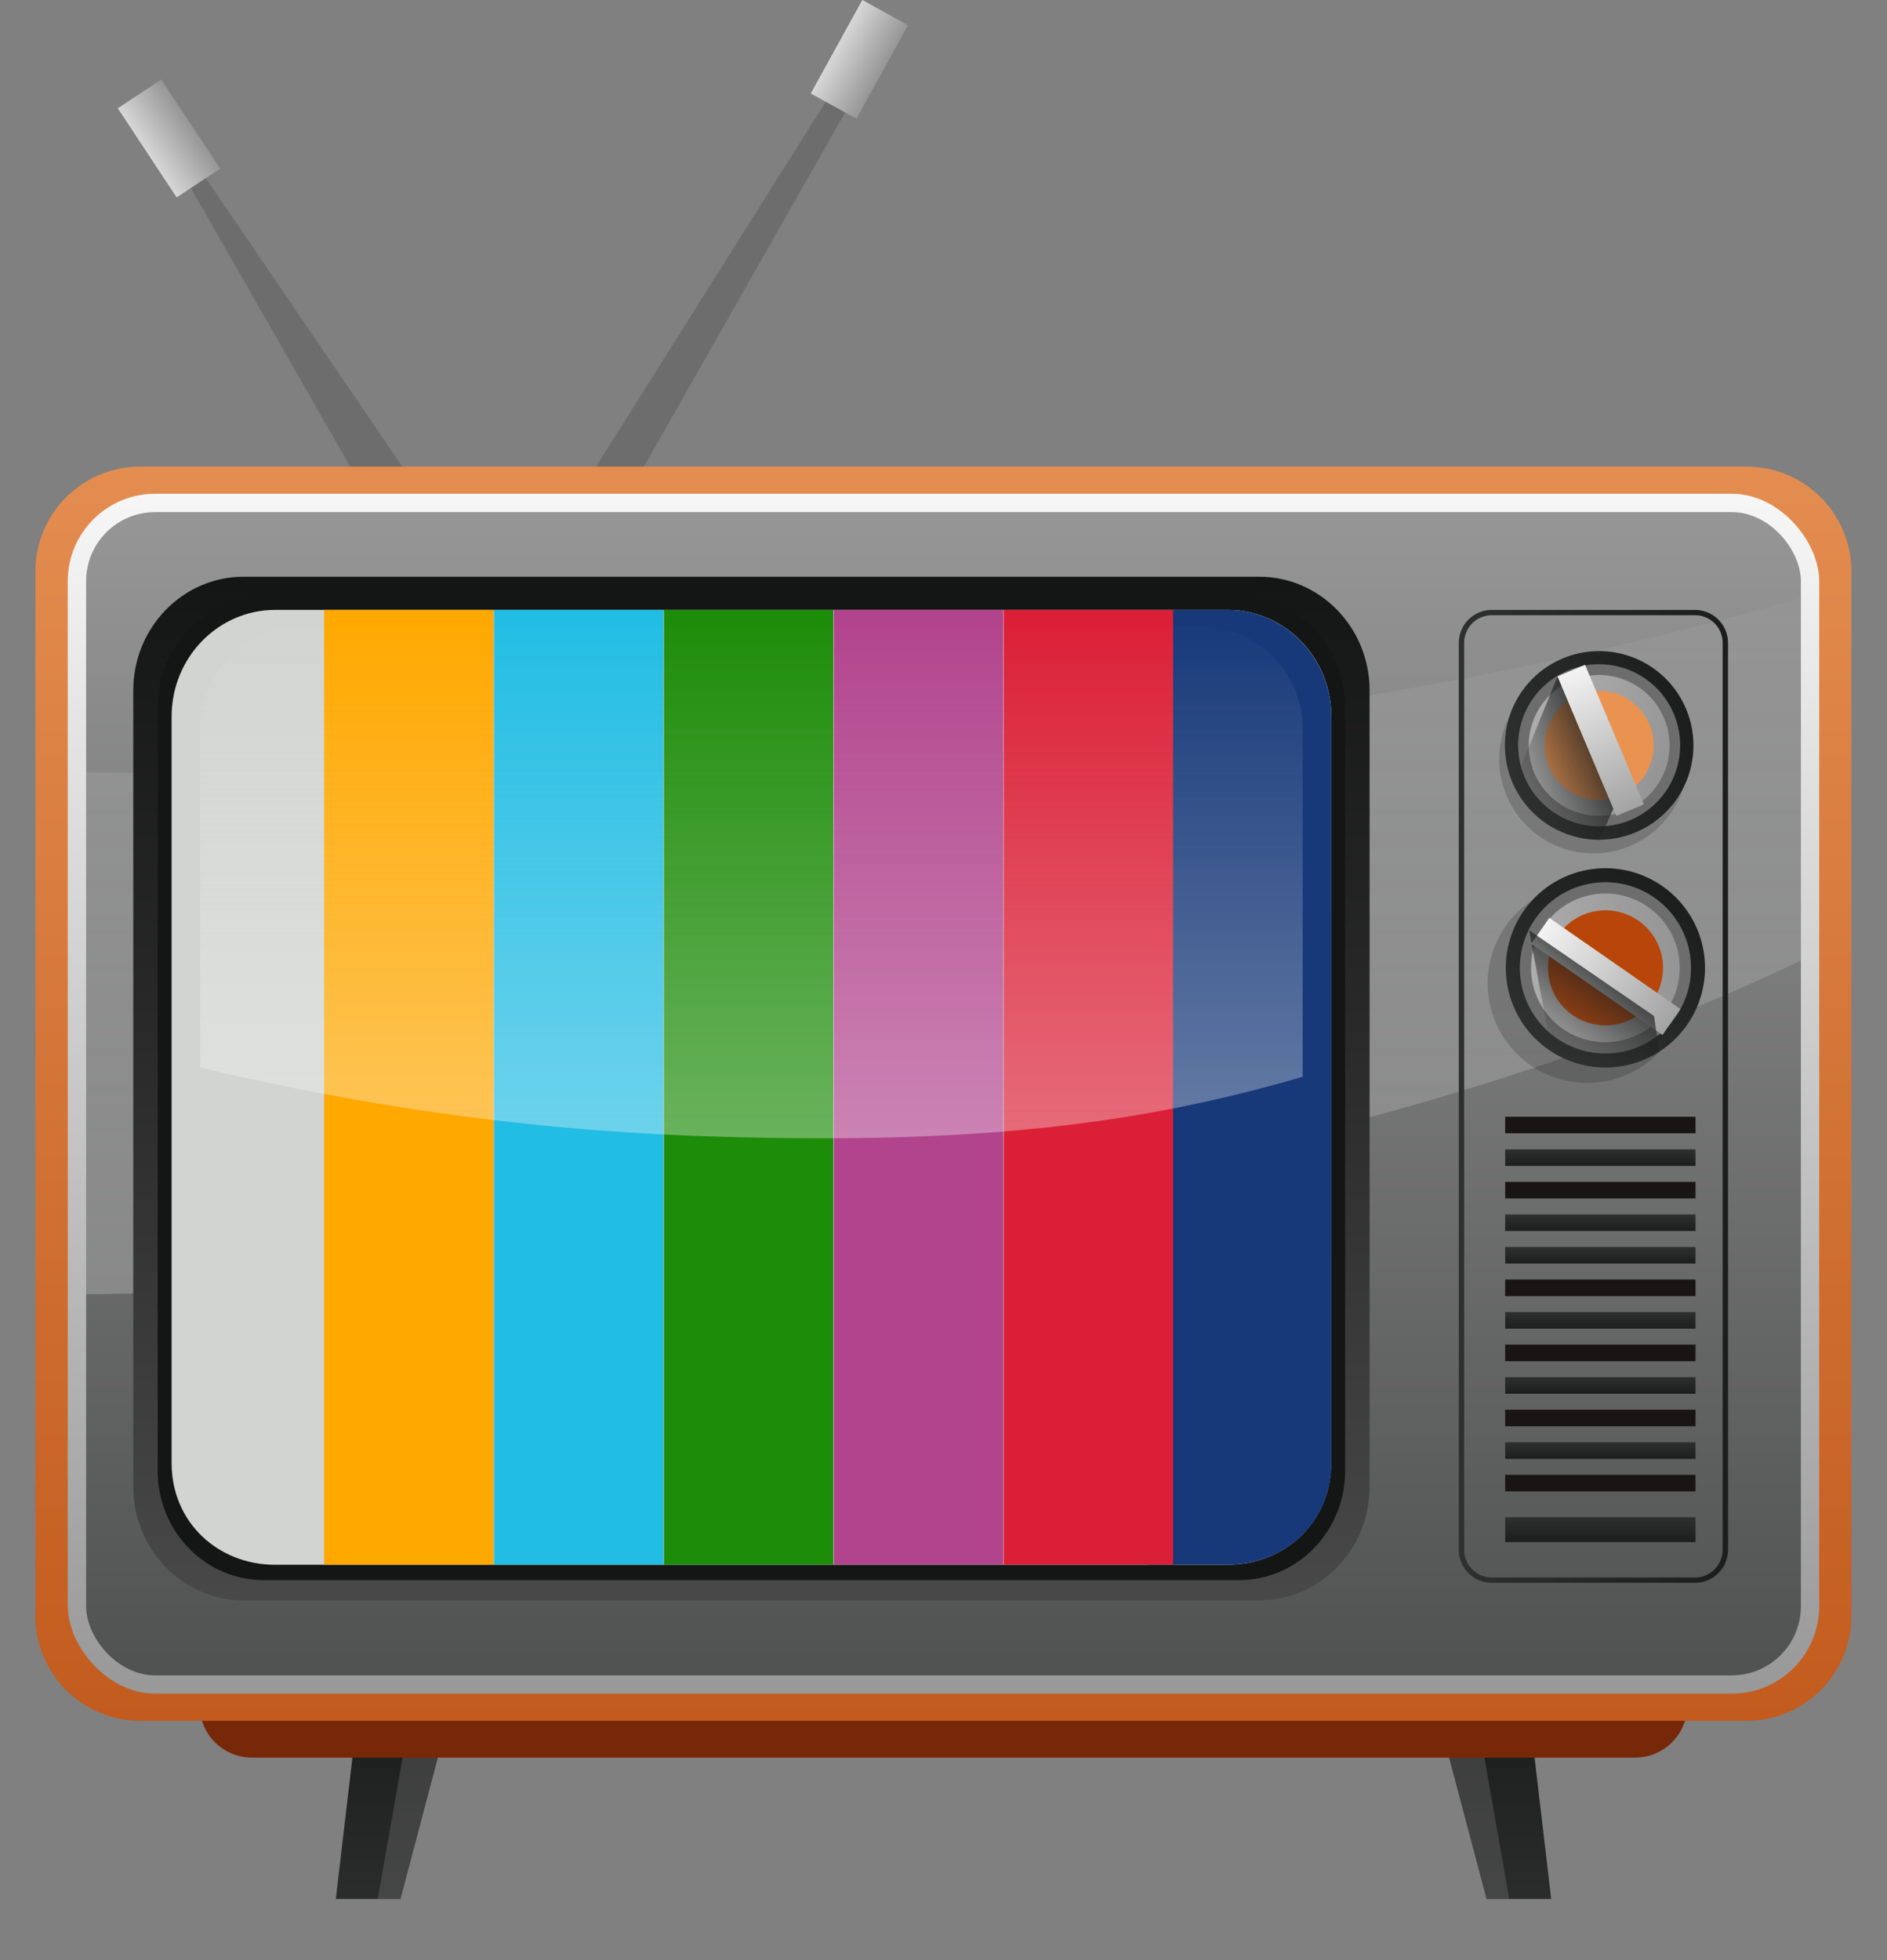 <svg xmlns="http://www.w3.org/2000/svg" xmlns:xlink="http://www.w3.org/1999/xlink" viewBox="0 0 464.56 482.45"><rect x="0" y="0" width="464.56" height="482.45" fill="#808080" stroke="none"/><defs><style>.cls-1{isolation:isolate;}.cls-2{opacity:0.5;mix-blend-mode:multiply;fill:url(#radial-gradient);}.cls-3,.cls-7{fill:#6d6d6d;}.cls-4{fill:url(#linear-gradient);}.cls-5{fill:url(#linear-gradient-2);}.cls-6{fill:url(#linear-gradient-3);}.cls-7{opacity:0.4;}.cls-8{fill:url(#linear-gradient-4);}.cls-9{fill:#772808;}.cls-10{fill:url(#linear-gradient-5);}.cls-11{fill:url(#linear-gradient-6);}.cls-12{fill:url(#linear-gradient-7);}.cls-13{opacity:0.3;fill:url(#linear-gradient-8);}.cls-14{fill:#191514;}.cls-15{fill:url(#linear-gradient-9);}.cls-16{fill:url(#linear-gradient-10);}.cls-17{fill:url(#linear-gradient-11);}.cls-18{fill:url(#linear-gradient-12);}.cls-19{fill:url(#linear-gradient-13);}.cls-20{fill:url(#linear-gradient-14);}.cls-21{fill:url(#linear-gradient-15);}.cls-22{fill:url(#linear-gradient-16);}.cls-23,.cls-35{fill:#141615;}.cls-23{opacity:0.2;}.cls-24{fill:url(#linear-gradient-17);}.cls-25,.cls-28,.cls-30,.cls-33{opacity:0.7;}.cls-25{fill:url(#linear-gradient-18);}.cls-26{fill:#ea924f;}.cls-27{fill:url(#linear-gradient-19);}.cls-28{fill:url(#linear-gradient-20);}.cls-29{fill:url(#linear-gradient-21);}.cls-30{fill:url(#linear-gradient-22);}.cls-31{fill:#b8460a;}.cls-32{fill:url(#linear-gradient-23);}.cls-33{fill:url(#linear-gradient-24);}.cls-34{fill:url(#linear-gradient-25);}.cls-36{fill:#d1d4d1;}.cls-37{fill:#173979;}.cls-38{fill:#ffa800;}.cls-39{fill:#22bde4;}.cls-40{fill:#1d8c09;}.cls-41{fill:#b2448d;}.cls-42{fill:#db1f36;}.cls-43{opacity:0.8;fill:url(#linear-gradient-26);}</style><radialGradient id="radial-gradient" cx="-17770.95" cy="-32378.58" r="1598.55" gradientTransform="translate(2991 864.43) scale(0.15 0.01)" gradientUnits="userSpaceOnUse"><stop offset="0" stop-color="#666"/><stop offset="0.16" stop-color="#707070" stop-opacity="0.93"/><stop offset="0.4" stop-color="#8a8a8a" stop-opacity="0.74"/><stop offset="0.69" stop-color="#b6b6b6" stop-opacity="0.43"/><stop offset="1" stop-color="#f2f2f2" stop-opacity="0"/></radialGradient><linearGradient id="linear-gradient" x1="185.87" y1="162.39" x2="198.73" y2="162.39" gradientTransform="translate(17.02 -10.99)" gradientUnits="userSpaceOnUse"><stop offset="0" stop-color="#d7d7d7"/><stop offset="1" stop-color="#969696"/></linearGradient><linearGradient id="linear-gradient-2" x1="344.21" y1="183.87" x2="357.06" y2="183.87" gradientTransform="translate(563.2 -218.7) rotate(90)" xlink:href="#linear-gradient"/><linearGradient id="linear-gradient-3" x1="96.43" y1="476.84" x2="96.43" y2="424.36" gradientUnits="userSpaceOnUse"><stop offset="0" stop-color="#2e302f"/><stop offset="1" stop-color="#1c1e1d"/></linearGradient><linearGradient id="linear-gradient-4" x1="159.48" y1="594.15" x2="159.48" y2="541.67" gradientTransform="matrix(-1, 0, 0, 1, 527.61, -117.31)" xlink:href="#linear-gradient-3"/><linearGradient id="linear-gradient-5" x1="232.28" y1="77.88" x2="232.28" y2="491.81" gradientUnits="userSpaceOnUse"><stop offset="0" stop-color="#e89356"/><stop offset="1" stop-color="#bb5013"/></linearGradient><linearGradient id="linear-gradient-6" x1="232.28" y1="107.34" x2="232.28" y2="424.26" gradientUnits="userSpaceOnUse"><stop offset="0" stop-color="#fbfbfb"/><stop offset="1" stop-color="#969696"/></linearGradient><linearGradient id="linear-gradient-7" x1="232.28" y1="425.34" x2="232.28" y2="126.01" gradientUnits="userSpaceOnUse"><stop offset="0" stop-color="#4d4f4e"/><stop offset="1" stop-color="#969696"/></linearGradient><linearGradient id="linear-gradient-8" x1="400" y1="542.66" x2="400" y2="243.32" xlink:href="#linear-gradient-6"/><linearGradient id="linear-gradient-9" x1="394" y1="282.88" x2="394" y2="286.95" xlink:href="#linear-gradient-3"/><linearGradient id="linear-gradient-10" x1="394" y1="298.9" x2="394" y2="302.97" xlink:href="#linear-gradient-3"/><linearGradient id="linear-gradient-11" x1="394" y1="306.91" x2="394" y2="310.99" xlink:href="#linear-gradient-3"/><linearGradient id="linear-gradient-12" x1="394" y1="322.93" x2="394" y2="327.01" xlink:href="#linear-gradient-3"/><linearGradient id="linear-gradient-13" x1="394" y1="338.95" x2="394" y2="343.03" xlink:href="#linear-gradient-3"/><linearGradient id="linear-gradient-14" x1="394" y1="354.98" x2="394" y2="359.05" xlink:href="#linear-gradient-3"/><linearGradient id="linear-gradient-15" x1="394" y1="373.42" x2="394" y2="379.53" xlink:href="#linear-gradient-3"/><linearGradient id="linear-gradient-16" x1="526.93" y1="387.15" x2="593.17" y2="387.15" xlink:href="#linear-gradient-3"/><linearGradient id="linear-gradient-17" x1="501.67" y1="370.26" x2="548.11" y2="370.26" gradientTransform="translate(-66.1 163.6) rotate(-22.87)" xlink:href="#linear-gradient-3"/><linearGradient id="linear-gradient-18" x1="504.37" y1="345.64" x2="546.88" y2="396.65" gradientTransform="translate(-66.1 163.6) rotate(-22.87)" xlink:href="#linear-gradient"/><linearGradient id="linear-gradient-19" x1="525.71" y1="347.04" x2="525.71" y2="394.03" gradientTransform="translate(36.08 -69.72)" xlink:href="#linear-gradient-6"/><linearGradient id="linear-gradient-20" x1="501.69" y1="371.15" x2="522.05" y2="371.15" gradientTransform="translate(-66.1 163.6) rotate(-22.87)" gradientUnits="userSpaceOnUse"><stop offset="0" stop-color="#2e302f" stop-opacity="0"/><stop offset="1" stop-color="#1c1e1d"/></linearGradient><linearGradient id="linear-gradient-21" x1="383.39" y1="480.13" x2="432.42" y2="480.13" gradientTransform="translate(-63.8 419.59) rotate(-55.49)" xlink:href="#linear-gradient-3"/><linearGradient id="linear-gradient-22" x1="386.24" y1="454.13" x2="431.13" y2="508" gradientTransform="translate(-63.8 419.59) rotate(-55.49)" xlink:href="#linear-gradient"/><linearGradient id="linear-gradient-23" x1="408.77" y1="455.61" x2="408.77" y2="505.24" gradientTransform="translate(153.79 -124.85)" xlink:href="#linear-gradient-6"/><linearGradient id="linear-gradient-24" x1="383.41" y1="481.08" x2="404.9" y2="481.08" gradientTransform="translate(-63.8 419.59) rotate(-55.49)" xlink:href="#linear-gradient-20"/><linearGradient id="linear-gradient-25" x1="352.71" y1="260.12" x2="352.71" y2="514.05" gradientUnits="userSpaceOnUse"><stop offset="0" stop-color="#141615"/><stop offset="0.43" stop-color="#282928"/><stop offset="1" stop-color="#484948"/></linearGradient><linearGradient id="linear-gradient-26" x1="352.71" y1="417.52" x2="352.71" y2="267.86" gradientUnits="userSpaceOnUse"><stop offset="0" stop-color="#fbfbfb" stop-opacity="0.5"/><stop offset="1" stop-color="#fbfbfb" stop-opacity="0"/></linearGradient></defs><title>2</title><g class="cls-1"><g id="object"><path class="cls-2" d="M632.28,586c0-7.62-104-13.79-232.27-13.79S167.72,578.35,167.72,586s104,13.8,232.29,13.8S632.28,593.59,632.28,586Z" transform="translate(-167.72 -117.31)"/><polygon class="cls-3" points="103.87 121.91 93.47 127.53 35.27 25.81 36.51 23.09 103.87 121.91"/><polygon class="cls-3" points="128.31 144.12 138.71 149.74 209.26 25.56 204.66 22.84 128.31 144.12"/><rect class="cls-4" x="202.9" y="138.25" width="12.85" height="26.29" transform="translate(-216.5 23.14) rotate(-33.45)"/><rect class="cls-5" x="366.16" y="125.5" width="26.29" height="12.85" transform="translate(-87.09 283.07) rotate(-61.13)"/><polygon class="cls-6" points="98.58 467.38 82.67 467.38 87.83 423.53 110.18 423.53 98.58 467.38"/><polygon class="cls-7" points="98.58 467.38 92.99 467.38 100.73 423.53 110.18 423.53 98.58 467.38"/><polygon class="cls-8" points="365.98 467.38 381.89 467.38 376.73 423.53 354.37 423.53 365.98 467.38"/><polygon class="cls-7" points="365.98 467.38 371.57 467.38 363.83 423.53 354.37 423.53 365.98 467.38"/><path class="cls-9" d="M583.14,537a12.89,12.89,0,0,1-12.9,12.9H229.75A12.89,12.89,0,0,1,216.86,537h0a12.89,12.89,0,0,1,12.89-12.89H570.24A12.89,12.89,0,0,1,583.14,537Z" transform="translate(-167.72 -117.31)"/><path class="cls-10" d="M34.52,114.85H430a25.79,25.79,0,0,1,25.79,25.79V397.73A25.79,25.79,0,0,1,430,423.53H34.52a25.8,25.8,0,0,1-25.8-25.8V140.65A25.79,25.79,0,0,1,34.52,114.85Z"/><rect class="cls-11" x="16.68" y="121.52" width="431.19" height="295.33" rx="21.52"/><rect class="cls-12" x="21.2" y="126.04" width="422.16" height="286.3" rx="17"/><path class="cls-13" d="M492.65,290.39c-63.89,9.68-128.41,14.61-193,16-31.59.7-63.27,1.17-94.87,1.17q-7.93,0-15.87-.23V435.83q8.19,0,16.39-.33c29.89-1,59.67-3.95,89.37-7.32,57.63-6.55,115.24-13.94,171.92-26.5,49.89-11.05,98.51-26,144.48-47.95v-89.2A956.18,956.18,0,0,1,492.65,290.39Z" transform="translate(-167.72 -117.31)"/><rect class="cls-14" x="370.56" y="274.86" width="46.86" height="4.08"/><rect class="cls-15" x="370.56" y="282.88" width="46.86" height="4.08"/><rect class="cls-14" x="370.56" y="290.89" width="46.86" height="4.08"/><rect class="cls-16" x="370.56" y="298.9" width="46.86" height="4.07"/><rect class="cls-17" x="370.56" y="306.91" width="46.86" height="4.08"/><rect class="cls-14" x="370.56" y="314.92" width="46.86" height="4.08"/><rect class="cls-18" x="370.56" y="322.93" width="46.86" height="4.08"/><rect class="cls-14" x="370.56" y="330.94" width="46.86" height="4.08"/><rect class="cls-19" x="370.56" y="338.95" width="46.86" height="4.08"/><rect class="cls-14" x="370.56" y="346.96" width="46.86" height="4.08"/><rect class="cls-20" x="370.56" y="354.98" width="46.86" height="4.08"/><rect class="cls-14" x="370.56" y="362.99" width="46.86" height="4.08"/><rect class="cls-21" x="370.56" y="373.42" width="46.86" height="6.12"/><path class="cls-22" d="M585,506.87h-50a8.12,8.12,0,0,1-8.14-8.08V275.51a8.12,8.12,0,0,1,8.14-8.08h50a8.12,8.12,0,0,1,8.14,8.08V498.79A8.12,8.12,0,0,1,585,506.87Zm-50-238.14a6.81,6.81,0,0,0-6.82,6.78V498.79a6.81,6.81,0,0,0,6.82,6.77h50a6.81,6.81,0,0,0,6.82-6.77V275.51a6.81,6.81,0,0,0-6.82-6.78Z" transform="translate(-167.72 -117.31)"/><path class="cls-23" d="M581.41,295.13A23.21,23.21,0,1,1,551,282.76,23.21,23.21,0,0,1,581.41,295.13Z" transform="translate(-167.72 -117.31)"/><path class="cls-24" d="M582.8,291.76a23.21,23.21,0,1,1-30.41-12.37A23.21,23.21,0,0,1,582.8,291.76Z" transform="translate(-167.72 -117.31)"/><path class="cls-3" d="M579.79,293a19.94,19.94,0,1,1-26.13-10.63A19.95,19.95,0,0,1,579.79,293Z" transform="translate(-167.72 -117.31)"/><path class="cls-25" d="M577.38,294.05a17.33,17.33,0,1,1-22.7-9.24A17.34,17.34,0,0,1,577.38,294.05Z" transform="translate(-167.72 -117.31)"/><path class="cls-26" d="M573.77,295.57a13.41,13.41,0,1,1-17.57-7.14A13.4,13.4,0,0,1,573.77,295.57Z" transform="translate(-167.72 -117.31)"/><rect class="cls-27" x="558.11" y="280.92" width="7.36" height="37.28" transform="translate(-239.98 124.55) rotate(-22.87)"/><path class="cls-28" d="M551.15,283.82l-10.83,26.64A23.19,23.19,0,0,0,561.44,324l3.46-7.63Z" transform="translate(-167.72 -117.31)"/><path class="cls-23" d="M572.37,339.11a24.52,24.52,0,1,1-34.09,6.31A24.52,24.52,0,0,1,572.37,339.11Z" transform="translate(-167.72 -117.31)"/><path class="cls-29" d="M576.85,335.32a24.52,24.52,0,1,1-34.1,6.31A24.52,24.52,0,0,1,576.85,335.32Z" transform="translate(-167.72 -117.31)"/><path class="cls-3" d="M574.89,338.16a21.07,21.07,0,1,1-29.29,5.42A21.06,21.06,0,0,1,574.89,338.16Z" transform="translate(-167.72 -117.31)"/><path class="cls-30" d="M573.32,340.44a18.3,18.3,0,1,1-25.45,4.71A18.31,18.31,0,0,1,573.32,340.44Z" transform="translate(-167.72 -117.31)"/><path class="cls-31" d="M571,343.85a14.16,14.16,0,1,1-19.69,3.65A14.16,14.16,0,0,1,571,343.85Z" transform="translate(-167.72 -117.31)"/><rect class="cls-32" x="558.71" y="334.54" width="7.77" height="39.37" transform="matrix(0.57, -0.82, 0.82, 0.57, -215.79, 499.74)"/><path class="cls-33" d="M544.17,346.27l5.53,29.87a24.52,24.52,0,0,0,26.5,0l-1.27-8.76Z" transform="translate(-167.72 -117.31)"/><path class="cls-34" d="M504.9,483.2c0,15.46-12.17,28-27.19,28h-250c-15,0-27.18-12.53-27.18-28V287.25c0-15.46,12.17-28,27.18-28h250c15,0,27.19,12.53,27.19,28Z" transform="translate(-167.72 -117.31)"/><path class="cls-35" d="M498.88,479.32c0,14.85-11.69,26.89-26.11,26.89H232.64c-14.41,0-26.1-12-26.1-26.89V291.13c0-14.85,11.69-26.89,26.1-26.89H472.77c14.42,0,26.11,12,26.11,26.89Z" transform="translate(-167.72 -117.31)"/><path class="cls-36" d="M495.44,477.44c0,14.5-11.41,25-25.49,25H235.47c-14.08,0-25.5-10.46-25.5-25V293.67c0-14.5,11.42-26.25,25.5-26.25H470c14.08,0,25.49,11.75,25.49,26.25Z" transform="translate(-167.72 -117.31)"/><path class="cls-37" d="M470,267.42H450.52v235H470c14.08,0,25.49-10.46,25.49-25V293.67C495.44,279.17,484,267.42,470,267.42Z" transform="translate(-167.72 -117.31)"/><rect class="cls-38" x="79.8" y="150.11" width="41.71" height="234.98"/><rect class="cls-39" x="121.62" y="150.11" width="41.71" height="234.98"/><rect class="cls-40" x="163.44" y="150.11" width="41.71" height="234.98"/><rect class="cls-41" x="205.27" y="150.11" width="41.71" height="234.98"/><rect class="cls-42" x="247.09" y="150.11" width="41.71" height="234.98"/><path class="cls-43" d="M232,383.4A617.06,617.06,0,0,0,342.52,397c36.48,1.13,73.4.56,109.4-6a356.36,356.36,0,0,0,36.5-8.67V296.78c0-13.79-10.86-25-24.24-25H241.24c-13.39,0-24.24,11.17-24.24,25V380C222.18,381.32,227.32,382.4,232,383.4Z" transform="translate(-167.72 -117.31)"/></g></g></svg>